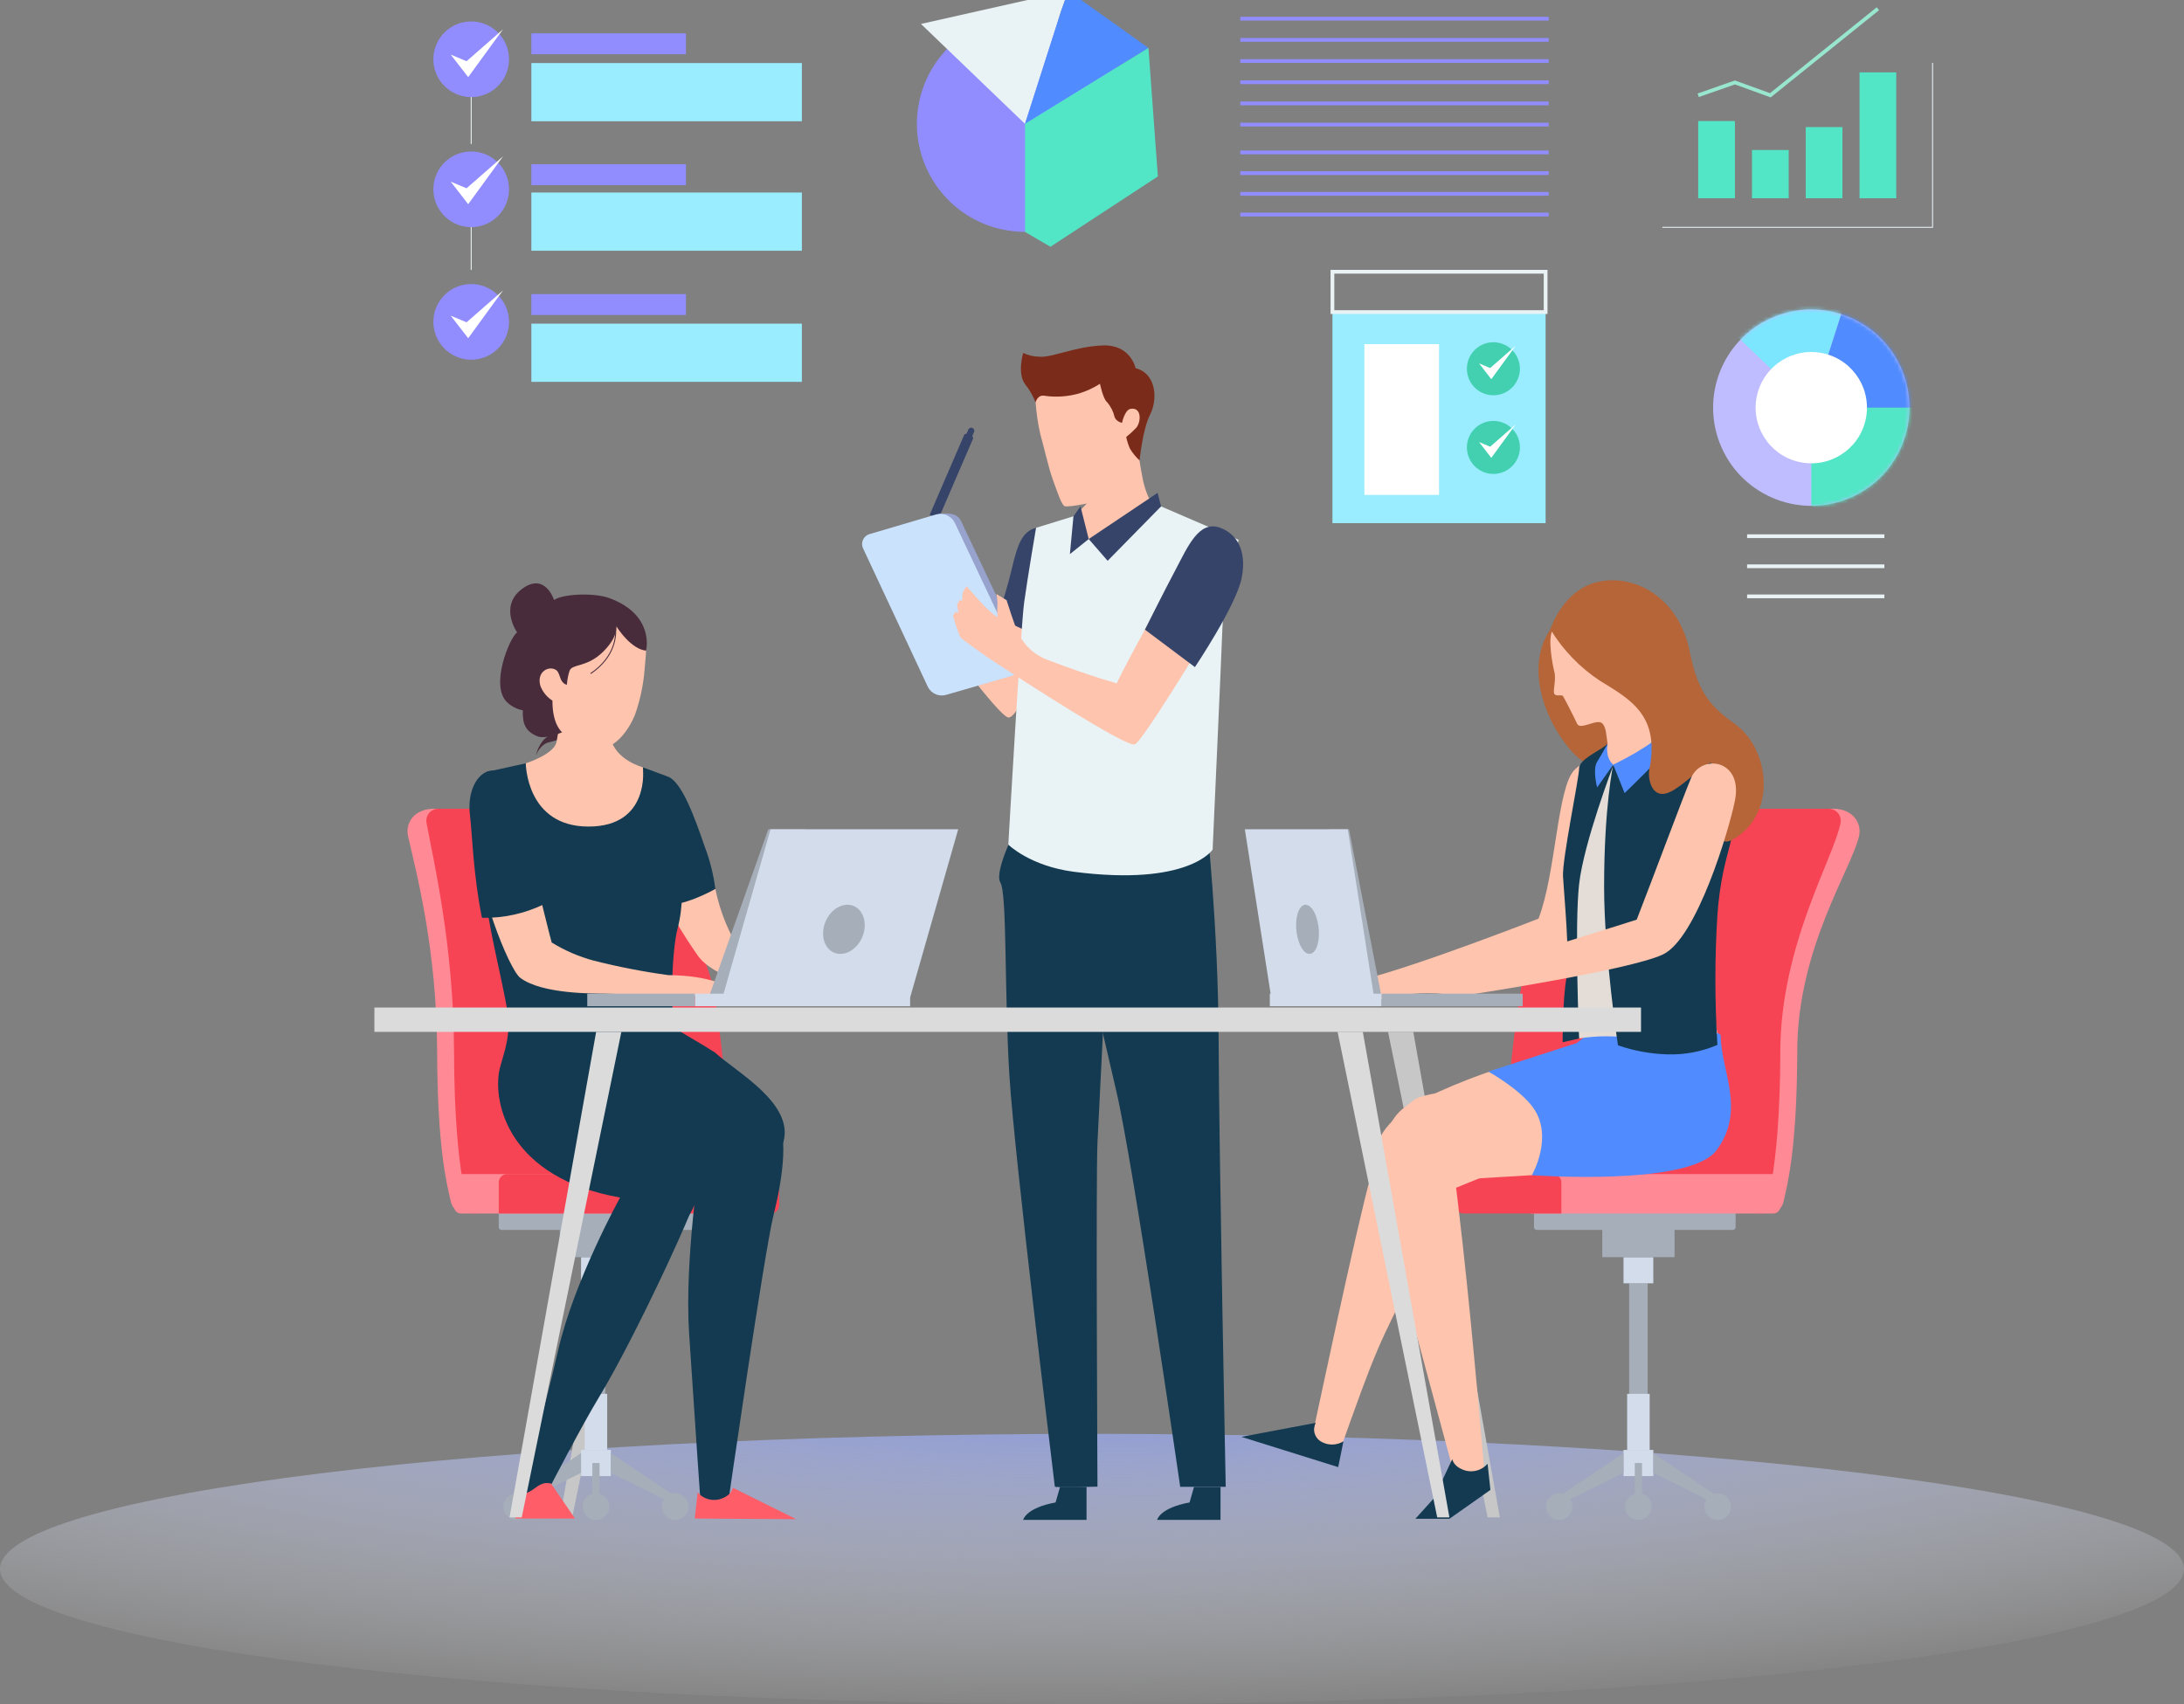 <svg width="583" height="455" viewBox="0 0 583 455" fill="none" xmlns="http://www.w3.org/2000/svg">
<rect x="0" y="0" width="583" height="455" fill="#808080" stroke="none"/>
<path d="M291.5 455C452.491 455 583 438.848 583 418.923C583 398.998 452.491 382.846 291.5 382.846C130.509 382.846 0 398.998 0 418.923C0 438.848 130.509 455 291.5 455Z" fill="url(#paint0_radial)"/>
<path d="M125.783 51.946V72.074" stroke="#E9F2F4" stroke-width="0.25" stroke-miterlimit="10"/>
<path d="M135.879 50.541C135.879 52.539 135.288 54.491 134.179 56.152C133.07 57.813 131.493 59.108 129.648 59.873C127.803 60.637 125.773 60.838 123.815 60.448C121.856 60.059 120.057 59.097 118.645 57.685C117.232 56.273 116.27 54.474 115.881 52.515C115.491 50.556 115.691 48.526 116.455 46.68C117.219 44.835 118.513 43.258 120.173 42.148C121.834 41.038 123.786 40.446 125.783 40.446C128.46 40.446 131.028 41.51 132.921 43.403C134.814 45.296 135.878 47.864 135.879 50.541Z" fill="#918DFF"/>
<path d="M125.783 18.908V38.449" stroke="#E9F2F4" stroke-width="0.25" stroke-miterlimit="10"/>
<path d="M135.879 15.823C135.879 17.82 135.288 19.773 134.179 21.433C133.07 23.095 131.493 24.389 129.648 25.154C127.803 25.919 125.773 26.119 123.815 25.73C121.856 25.34 120.057 24.379 118.645 22.967C117.232 21.555 116.27 19.755 115.881 17.796C115.491 15.838 115.691 13.807 116.455 11.962C117.219 10.116 118.513 8.539 120.173 7.429C121.834 6.32 123.786 5.727 125.783 5.727C128.46 5.728 131.027 6.791 132.92 8.684C134.814 10.578 135.878 13.145 135.879 15.823Z" fill="#918DFF"/>
<path d="M124.982 20.593L120.313 14.581L124.544 16.345L134.274 7.833L124.982 20.593Z" fill="white"/>
<path d="M135.879 85.936C135.879 87.933 135.288 89.886 134.179 91.547C133.07 93.208 131.493 94.502 129.648 95.267C127.803 96.032 125.773 96.232 123.815 95.843C121.856 95.454 120.057 94.492 118.645 93.08C117.232 91.668 116.27 89.868 115.881 87.909C115.491 85.951 115.691 83.92 116.455 82.075C117.219 80.23 118.513 78.652 120.173 77.543C121.834 76.433 123.786 75.841 125.783 75.841C128.46 75.841 131.028 76.904 132.921 78.797C134.814 80.69 135.878 83.258 135.879 85.936Z" fill="#918DFF"/>
<path d="M124.982 54.517L120.313 48.505L124.544 50.269L134.274 41.757L124.982 54.517Z" fill="white"/>
<path d="M124.982 90.305L120.313 84.293L124.544 86.057L134.274 77.545L124.982 90.305Z" fill="white"/>
<path d="M183.104 8.909H141.844V14.481H183.104V8.909Z" fill="#918DFF"/>
<path d="M214.055 16.835H141.844V32.377H214.055V16.835Z" fill="#9AEDFF"/>
<path d="M214.055 51.404H141.844V66.946H214.055V51.404Z" fill="#9AEDFF"/>
<path d="M214.055 86.411H141.844V101.953H214.055V86.411Z" fill="#9AEDFF"/>
<path d="M183.104 43.853H141.844V49.425H183.104V43.853Z" fill="#918DFF"/>
<path d="M183.104 78.531H141.844V84.103H183.104V78.531Z" fill="#918DFF"/>
<path d="M302.061 37.655C304.593 21.93 293.902 7.13 278.18 4.597C262.459 2.064 247.661 12.757 245.128 28.482C242.596 44.206 253.287 59.006 269.009 61.539C284.73 64.072 299.528 53.379 302.061 37.655Z" fill="#918DFF"/>
<path d="M283.285 2.859L273.612 33.077L245.84 6.391L285.183 -2.455L283.285 2.859Z" fill="#E9F2F4"/>
<path d="M283.285 2.859L273.612 33.077L306.566 12.797L285.177 -2.456L283.285 2.859Z" fill="#508CFF"/>
<path d="M273.612 61.92V33.074L306.566 12.794L309.081 47.106L280.407 65.885L273.612 61.92Z" fill="#52E6C6"/>
<path d="M331.079 4.989H413.414" stroke="#918DFF" stroke-miterlimit="10"/>
<path d="M331.079 10.645H413.414" stroke="#918DFF" stroke-miterlimit="10"/>
<path d="M331.079 16.3H413.414" stroke="#918DFF" stroke-miterlimit="10"/>
<path d="M331.079 21.956H413.414" stroke="#918DFF" stroke-miterlimit="10"/>
<path d="M331.079 27.611H413.414" stroke="#918DFF" stroke-miterlimit="10"/>
<path d="M331.079 33.267H413.414" stroke="#918DFF" stroke-miterlimit="10"/>
<path d="M331.079 40.696H413.414" stroke="#918DFF" stroke-miterlimit="10"/>
<path d="M331.079 46.226H413.414" stroke="#918DFF" stroke-miterlimit="10"/>
<path d="M331.079 51.756H413.414" stroke="#918DFF" stroke-miterlimit="10"/>
<path d="M331.079 57.286H413.414" stroke="#918DFF" stroke-miterlimit="10"/>
<path d="M494.142 132.806C507.372 126.933 513.337 111.446 507.465 98.214C501.593 84.982 486.109 79.016 472.879 84.889C459.649 90.761 453.684 106.249 459.556 119.481C465.428 132.713 480.912 138.679 494.142 132.806Z" fill="#BFBDFF"/>
<mask id="mask0" mask-type="alpha" maskUnits="userSpaceOnUse" x="457" y="82" width="53" height="54">
<path d="M494.142 132.806C507.372 126.933 513.337 111.446 507.465 98.214C501.593 84.982 486.109 79.016 472.879 84.889C459.649 90.761 453.684 106.249 459.556 119.481C465.428 132.713 480.912 138.679 494.142 132.806Z" fill="#918DFF"/>
</mask>
<g mask="url(#mask0)">
<path d="M492.299 81.389L483.509 108.848L458.276 84.598L494.021 76.56L492.299 81.389Z" fill="#7CE6FE"/>
<path d="M492.299 81.388L483.509 108.847L517.62 111.814L505.539 84.46L492.299 81.388Z" fill="#508CFF"/>
<path d="M483.509 135.058V108.847H512.839L515.74 121.602L489.682 138.666L483.509 135.058Z" fill="#52E6C6"/>
</g>
<path d="M497.968 112.272C499.86 104.286 494.92 96.278 486.936 94.386C478.951 92.494 470.944 97.434 469.052 105.421C467.161 113.407 472.1 121.415 480.085 123.307C488.07 125.199 496.077 120.258 497.968 112.272Z" fill="white"/>
<path d="M466.372 143.168H503.018" stroke="#E9F2F4" stroke-miterlimit="10"/>
<path d="M466.372 151.199H503.018" stroke="#E9F2F4" stroke-miterlimit="10"/>
<path d="M466.372 159.231H503.018" stroke="#E9F2F4" stroke-miterlimit="10"/>
<path d="M149.485 405.149H152.741L179.331 275.514H172.597L149.485 405.149Z" fill="#C7C7C7"/>
<path d="M400.372 405.149H397.116L370.525 275.514H377.261L400.372 405.149Z" fill="#C7C7C7"/>
<path d="M145.186 197.48C144.131 198.677 143.405 200.126 143.077 201.687C143.505 200.516 144.261 199.493 145.255 198.741C146.594 197.891 148.375 198.008 149.721 197.172C150.9 196.254 151.767 194.995 152.205 193.567C151.197 194.453 150.025 195.133 148.755 195.567C147.401 195.834 146.158 196.501 145.186 197.48Z" fill="#482C3B"/>
<path d="M156.609 390.629H161.559V342.648H156.609V390.629Z" fill="#A6AEBA"/>
<path d="M155.104 342.648H163.062V335.663H155.104V342.648Z" fill="#D2DCEB"/>
<path d="M156.078 387.137H162.088V372.163H156.078V387.137Z" fill="#D2DCEB"/>
<path d="M155.104 394.122H163.062V387.137H155.104V394.122Z" fill="#D2DCEB"/>
<path d="M149.437 335.663H168.729V322.439H149.437V335.663Z" fill="#A6AEBA"/>
<path d="M133.871 328.387H186.225C186.63 328.387 186.959 328.059 186.959 327.653V319.219C186.959 318.813 186.63 318.485 186.225 318.485H133.871C133.466 318.485 133.137 318.813 133.137 319.219V327.653C133.137 328.059 133.466 328.387 133.871 328.387Z" fill="#A6AEBA"/>
<path d="M139.911 400.795L155.106 393.26V388.006L137.917 399.53L139.911 400.795Z" fill="#A6AEBA"/>
<path d="M137.915 405.832C139.881 405.832 141.475 404.238 141.475 402.271C141.475 400.305 139.881 398.711 137.915 398.711C135.949 398.711 134.355 400.305 134.355 402.271C134.355 404.238 135.949 405.832 137.915 405.832Z" fill="#A6AEBA"/>
<path d="M159.083 405.832C161.049 405.832 162.643 404.238 162.643 402.271C162.643 400.305 161.049 398.711 159.083 398.711C157.117 398.711 155.523 400.305 155.523 402.271C155.523 404.238 157.117 405.832 159.083 405.832Z" fill="#A6AEBA"/>
<path d="M178.257 400.795L163.062 393.26V388.006L180.251 399.53L178.257 400.795Z" fill="#A6AEBA"/>
<path d="M183.814 402.27C183.814 402.974 183.605 403.663 183.214 404.248C182.823 404.834 182.267 405.29 181.616 405.559C180.966 405.829 180.25 405.899 179.559 405.762C178.869 405.625 178.235 405.286 177.737 404.788C177.239 404.29 176.9 403.655 176.762 402.965C176.625 402.274 176.696 401.558 176.965 400.907C177.234 400.257 177.691 399.701 178.276 399.31C178.862 398.918 179.55 398.71 180.254 398.71C180.721 398.71 181.184 398.802 181.616 398.981C182.048 399.159 182.441 399.422 182.771 399.752C183.102 400.083 183.364 400.475 183.543 400.907C183.722 401.339 183.814 401.802 183.814 402.27Z" fill="#A6AEBA"/>
<path d="M158.12 402.227H160.048V390.628H158.12V402.227Z" fill="#A6AEBA"/>
<path d="M124.187 323.908C123.324 323.938 122.476 323.67 121.787 323.148C121.098 322.627 120.609 321.884 120.404 321.044C119.102 315.68 116.741 305.669 116.688 280.652C116.629 253.048 110.892 232.056 108.915 223.208C108.648 222.014 108.77 220.766 109.262 219.646C109.755 218.526 110.592 217.593 111.653 216.983C112.831 216.305 114.167 215.948 115.526 215.947H163.486C163.486 215.947 183.201 251.227 185.788 263.303C188.375 275.379 191.985 321.785 191.985 321.785L124.187 323.908Z" fill="#FF8A95"/>
<path d="M125.751 324.002C125.751 324.002 121.274 315.219 121.199 280.653C121.137 252.193 115.483 228.746 113.852 219.694C113.769 219.235 113.789 218.763 113.908 218.313C114.028 217.862 114.245 217.443 114.545 217.086C114.844 216.729 115.219 216.441 115.642 216.245C116.064 216.048 116.525 215.947 116.992 215.949H168.002C168.002 215.949 187.717 251.228 190.301 263.304C192.886 275.381 196.501 321.786 196.501 321.786L125.751 324.002Z" fill="#F74455"/>
<path d="M172.277 324.002H123.015C122.544 324.002 122.092 323.815 121.759 323.482C121.426 323.149 121.239 322.697 121.239 322.226V313.487H172.277V324.002Z" fill="#FF8A95"/>
<path d="M205.775 324.002H133.137V315.711C133.137 315.419 133.195 315.13 133.306 314.86C133.418 314.59 133.582 314.345 133.788 314.139C133.995 313.932 134.24 313.768 134.51 313.657C134.78 313.545 135.069 313.487 135.361 313.487H205.775C206.365 313.487 206.931 313.722 207.348 314.139C207.765 314.556 207.999 315.122 207.999 315.711V321.778C207.999 322.368 207.765 322.933 207.348 323.351C206.931 323.768 206.365 324.002 205.775 324.002V324.002Z" fill="#F74455"/>
<path d="M140.356 203.801C140.356 203.801 147.774 201.452 148.52 198.222C149.128 195.598 150.097 187.453 150.097 187.453H163.035C163.035 187.453 162.54 194.73 163.035 197.087C164.266 202.947 171.617 204.877 171.617 204.877L172.666 223.186L153.594 239.177L135.201 220.69L140.356 203.801Z" fill="#FEC4AD"/>
<path d="M169.946 167.494C173.202 171.846 172.545 172.461 172.098 178.458C171.781 182.669 170.915 186.82 169.52 190.806C168.641 193.066 164.04 202.784 155.839 199.236C151.301 197.274 146.148 192.439 144.663 189.112C143.462 185.608 142.87 181.924 142.915 178.219C142.83 174.231 142.81 169.057 142.954 166.083C143.457 155.574 163.977 159.535 169.946 167.494Z" fill="#FEC4AD"/>
<path d="M191.297 290.914C198.363 289.384 202.296 291.655 206.528 296.735C210.761 301.815 209.067 314.087 206.528 324.245C203.99 334.402 194.256 402.072 194.256 402.072H187.066C187.066 402.072 185.218 375.408 183.945 355.938C182.673 336.468 187.021 308.582 187.021 308.582L159.554 290.913C159.554 290.913 184.953 292.289 191.297 290.914Z" fill="#133A50"/>
<path d="M190.961 281.109C196.355 286.146 212.232 294.639 209.063 305.137L187.796 314.151C187.796 314.151 166.187 306.316 159.558 290.914L152.931 275.513L167.176 269.846L190.961 281.109Z" fill="#133A50"/>
<path d="M175.428 294.644C179.34 297.468 189.911 302.121 187.796 314.151C186.71 320.285 169.426 357.338 159.984 372.904C155.172 380.841 146.598 397.45 146.598 397.45L138.558 399.374C138.558 399.374 144.753 379.212 148.983 360.592C153.213 341.971 165.534 319.739 165.534 319.739C160.469 316.325 155.164 313.282 149.661 310.633C142.891 307.672 139.248 306.464 149.403 296.731C159.559 286.998 167.812 289.143 175.428 294.644Z" fill="#133A50"/>
<path d="M190.959 237.347C191.819 241.565 193.223 245.654 195.135 249.511C196.826 252.461 231.705 265.318 231.705 265.318H211.332C211.332 265.318 191.932 262.771 186.406 255.337C182.389 249.627 178.823 243.613 175.74 237.348L190.959 237.347Z" fill="#FEC4AD"/>
<path d="M178.467 207.426C182.075 209.031 185.408 218.146 188.071 225.915C189.482 229.599 190.452 233.436 190.959 237.348C190.959 237.348 181.638 242.68 176.693 241.346C176.693 241.346 171.997 224.474 175.23 215.95L178.467 207.426Z" fill="#133A50"/>
<path d="M160.485 281.719C170.645 281.312 180.805 281.065 190.961 281.109C186.024 277.907 181.666 275.682 180.717 274.732C178.601 272.617 179.319 253.765 180.874 247.908C182.429 242.05 182.334 235.267 181.208 232.245C180.082 229.223 178.467 207.43 178.467 207.43L171.619 204.883C171.619 204.883 173.719 220.694 157.103 220.694C140.425 220.694 140.353 203.805 140.353 203.805L129.724 206.16C129.724 206.16 128.94 226.747 129.334 236.089C129.729 245.431 134.165 261.612 135.439 270.076C136.427 276.664 134.598 280.693 133.339 285.545C141.795 282.212 151.084 281.394 160.485 281.719Z" fill="#133A50"/>
<path d="M147.093 396.091C144.808 395.633 144 396.547 141.946 397.917C140.646 398.751 139.148 399.224 137.605 399.286V405.455H153.484L147.093 396.091Z" fill="#FF5E69"/>
<path d="M195.641 397.235C195.641 397.235 195.409 399.373 191.978 400.338C190.94 400.584 189.855 400.54 188.84 400.211C187.825 399.883 186.92 399.281 186.223 398.473L185.464 405.459L212.532 405.624L195.641 397.235Z" fill="#FF5E69"/>
<path d="M196.117 263.706C193.077 263.345 190.158 260.5 178.382 260.36C171.686 259.442 165.047 258.15 158.496 256.49C154.537 255.434 150.754 253.802 147.269 251.646C147.269 251.646 142.954 235.555 141.307 225.344C136.519 224.82 131.747 224.207 127.001 223.404C126.831 236.15 135.861 258.818 138.866 261.075C144.716 265.477 158.466 265.258 161.768 265.319C169.417 265.455 202.011 266.337 202.011 266.337C202.011 266.337 204.523 264.705 196.117 263.706Z" fill="#FEC4AD"/>
<path d="M145.148 241.468C145.148 241.468 140.806 215.998 139.556 213.319C133.06 199.468 124.137 206.848 125.446 217.568C126.002 222.131 126.358 233.924 128.664 245.06C134.364 245.173 140.011 243.943 145.148 241.468Z" fill="#133A50"/>
<path d="M189.178 266.334H202.012L214.846 221.421H205.089L189.178 266.334Z" fill="#A6AEBA"/>
<path d="M192.861 266.334H242.951L255.785 221.421H205.695L192.861 266.334Z" fill="#D2DCEB"/>
<path d="M185.492 268.668H242.951V265.318H185.492V268.668Z" fill="#D2DCEB"/>
<path d="M156.763 268.668H185.492V265.318H156.763V268.668Z" fill="#A6AEBA"/>
<path d="M220.372 246.062C218.921 249.502 219.943 253.214 222.651 254.356C225.359 255.497 228.729 253.638 230.18 250.201C231.632 246.764 230.609 243.049 227.901 241.907C225.193 240.766 221.821 242.625 220.372 246.062Z" fill="#A6AEBA"/>
<path d="M133.342 285.54C131.451 294.646 135.92 314.546 165.533 319.744L182.423 326.587C184.442 324.095 185.899 321.197 186.694 318.09C187.489 314.982 187.603 311.74 187.028 308.585C184.91 298.145 173.054 294.171 165.242 281.541C165.242 281.541 152.97 276.409 145.084 279.157C140.796 280.51 136.81 282.677 133.342 285.54Z" fill="#133A50"/>
<path d="M172.469 173.706C172.469 173.706 168.91 173.842 164.533 167.247C164.533 167.247 165.004 170.233 160.746 174.258C156.489 178.284 152.67 177.192 152.029 179.135C151.639 180.33 151.403 181.571 151.329 182.826C151.329 182.826 150.615 182.816 149.923 181.774C149.467 181.086 149.235 179.413 148.463 178.903C146.519 177.614 143.172 179.34 144.248 183.124C144.87 184.751 146 186.134 147.469 187.069C147.42 193.53 150.057 195.517 150.057 195.517C150.057 195.517 145.682 197.502 143.457 196.591C140.258 195.281 139.446 193.275 139.562 189.658C137.952 189.341 136.467 188.568 135.282 187.432C130.821 183.005 135.96 170.397 138.032 168.843C138.032 168.843 133.156 161.937 139.283 157.296C145.499 152.588 147.902 160.198 147.902 160.198C149.965 158.641 158.431 158.117 162.743 159.723C174.89 164.246 172.469 173.706 172.469 173.706Z" fill="#482C3B"/>
<path d="M164.249 167.177C164.631 169.644 164.268 175.375 157.659 179.861" stroke="#482C3B" stroke-width="0.25" stroke-miterlimit="10"/>
<path d="M439.834 342.648H434.884V390.629H439.834V342.648Z" fill="#A6AEBA"/>
<path d="M441.338 335.663H433.379V342.648H441.338V335.663Z" fill="#D2DCEB"/>
<path d="M440.365 372.163H434.355V387.137H440.365V372.163Z" fill="#D2DCEB"/>
<path d="M441.338 387.137H433.379V394.122H441.338V387.137Z" fill="#D2DCEB"/>
<path d="M447.004 322.439H427.713V335.663H447.004V322.439Z" fill="#A6AEBA"/>
<path d="M462.572 318.485H410.219C409.813 318.485 409.485 318.813 409.485 319.219V327.653C409.485 328.059 409.813 328.387 410.219 328.387H462.572C462.977 328.387 463.306 328.059 463.306 327.653V319.219C463.306 318.813 462.977 318.485 462.572 318.485Z" fill="#A6AEBA"/>
<path d="M456.532 400.795L441.338 393.26V388.006L458.526 399.53L456.532 400.795Z" fill="#A6AEBA"/>
<path d="M462.086 402.27C462.086 402.974 461.878 403.663 461.486 404.248C461.095 404.834 460.539 405.29 459.889 405.559C459.238 405.829 458.523 405.899 457.832 405.762C457.141 405.625 456.507 405.286 456.009 404.788C455.511 404.29 455.172 403.655 455.035 402.965C454.898 402.274 454.968 401.558 455.238 400.907C455.507 400.257 455.963 399.701 456.549 399.31C457.134 398.918 457.822 398.709 458.527 398.709C458.994 398.709 459.457 398.802 459.889 398.981C460.321 399.159 460.713 399.422 461.044 399.752C461.374 400.083 461.637 400.475 461.815 400.907C461.994 401.339 462.086 401.802 462.086 402.27Z" fill="#A6AEBA"/>
<path d="M437.359 405.832C439.325 405.832 440.918 404.238 440.918 402.271C440.918 400.305 439.325 398.711 437.359 398.711C435.392 398.711 433.799 400.305 433.799 402.271C433.799 404.238 435.392 405.832 437.359 405.832Z" fill="#A6AEBA"/>
<path d="M418.186 400.795L433.381 393.26V388.006L416.192 399.53L418.186 400.795Z" fill="#A6AEBA"/>
<path d="M416.192 405.832C418.158 405.832 419.752 404.238 419.752 402.271C419.752 400.305 418.158 398.711 416.192 398.711C414.226 398.711 412.632 400.305 412.632 402.271C412.632 404.238 414.226 405.832 416.192 405.832Z" fill="#A6AEBA"/>
<path d="M438.323 390.629H436.395V402.228H438.323V390.629Z" fill="#A6AEBA"/>
<path d="M472.255 323.908C473.119 323.938 473.967 323.67 474.656 323.148C475.346 322.627 475.835 321.884 476.041 321.044C477.342 315.68 479.704 305.669 479.757 280.652C479.815 253.047 494.283 232.056 496.258 223.208C496.526 222.014 496.405 220.766 495.912 219.645C495.42 218.525 494.581 217.592 493.52 216.983C492.343 216.304 491.007 215.947 489.648 215.947H432.956C432.956 215.947 413.241 251.227 410.654 263.303C408.067 275.379 404.457 321.785 404.457 321.785L472.255 323.908Z" fill="#FF8A95"/>
<path d="M470.69 324.002C470.69 324.002 475.167 315.219 475.243 280.653C475.304 252.193 489.689 228.746 491.322 219.694C491.405 219.235 491.386 218.764 491.266 218.313C491.146 217.862 490.929 217.444 490.629 217.086C490.33 216.729 489.955 216.442 489.533 216.245C489.11 216.049 488.649 215.948 488.183 215.949H428.445C428.445 215.949 408.73 251.228 406.143 263.304C403.556 275.38 399.946 321.786 399.946 321.786L470.69 324.002Z" fill="#F74455"/>
<path d="M408.462 313.487H475.201V322.226C475.201 322.697 475.014 323.149 474.681 323.482C474.348 323.815 473.896 324.002 473.425 324.002H408.462V313.487Z" fill="#FF8A95"/>
<path d="M390.668 313.487H414.578C415.167 313.488 415.732 313.723 416.148 314.14C416.565 314.557 416.798 315.122 416.798 315.711V324.002H390.666C390.374 324.002 390.085 323.944 389.816 323.833C389.546 323.721 389.301 323.557 389.095 323.35C388.888 323.144 388.725 322.899 388.613 322.629C388.501 322.359 388.444 322.07 388.444 321.778V315.711C388.444 315.122 388.678 314.556 389.095 314.139C389.512 313.722 390.078 313.487 390.668 313.487V313.487Z" fill="#F74455"/>
<path d="M420.288 205.573C415.668 210.173 415.355 233.287 410.681 245.286C410.681 245.286 378.828 257.741 364.309 261.399L369.349 266.711C369.349 266.711 412.507 256.337 417.983 252.693C426.349 247.13 431.211 224.606 432.009 213.335C432.807 202.065 425.117 200.767 420.288 205.573Z" fill="#FEC4AD"/>
<path d="M367.851 262.232L364.311 261.399C364.311 261.399 357.027 260.733 354.695 260.4C352.362 260.068 349.573 262.733 346.389 263.732C344.191 264.483 342.086 265.484 340.117 266.717H342.662L347.852 267.568L352.531 266.717C355.452 266.437 358.394 266.437 361.315 266.717C363.986 267.001 366.68 267.001 369.351 266.717L367.851 262.232Z" fill="#FEC4AD"/>
<path d="M399.376 285.527C389.49 288.803 377.371 294.054 373.819 297.359C370.268 300.665 363.277 305.352 368.916 323.501C372.521 335.097 388.231 393.844 388.231 393.844L396.191 392.427C396.191 392.427 393.363 358.387 390.531 332.922C389.158 320.574 388.691 317.135 388.691 317.135L399.376 312.783C412.921 307.22 408.279 283.951 408.279 283.951L399.376 285.527Z" fill="#FEC4AD"/>
<path d="M377.252 293.813C373.701 297.115 371.193 296.009 365.864 314.253C362.459 325.91 350.043 384.698 350.043 384.698L357.459 387.917C367.489 359.817 367.477 359.844 379.196 337.033C382.719 330.048 385.424 322.68 387.256 315.074L408.92 313.772C422.465 308.209 417.821 288.432 417.821 288.432C417.821 288.432 380.797 290.508 377.252 293.813Z" fill="#FEC4AD"/>
<path d="M459.316 276.332C459.316 285.83 466.186 296.313 458.231 307.107C451.031 316.869 408.924 313.775 408.924 313.775C408.924 313.775 414.864 303.487 409.224 295.699C405.621 290.722 397.311 286.112 397.311 286.112L420.867 278.504L439.777 263.812L459.316 276.332Z" fill="#508CFF"/>
<path d="M435.689 203.478C434.415 207.808 425.378 207.722 418.711 199.638C412.045 191.553 407.21 177.773 413.865 168.036C420.521 158.299 429.422 177.155 432.451 187.183C434.169 192.468 435.256 197.937 435.689 203.478Z" fill="#B56537"/>
<path d="M414.668 167.9C412.88 170.025 414.591 178.119 414.905 179.321C415.512 181.645 414.333 184.846 415.008 185.385C415.682 185.924 416.018 185.485 417.163 185.755C417.285 185.784 420.419 191.933 420.974 193.207C421.817 195.146 426.363 191.715 427.74 193.168C428.737 194.222 428.78 196.178 429.118 198.604L426.46 209.339L448.152 205.162C448.152 205.162 441.819 195.728 440.203 191.415C438.588 187.101 440.61 182.386 440.068 176.592C439.525 170.798 436.947 163.352 428.749 162.578C426.147 162.263 423.507 162.583 421.055 163.509C418.603 164.436 416.412 165.942 414.668 167.9Z" fill="#FEC4AD"/>
<path d="M421.529 277.268C426.342 276.497 431.247 276.497 436.06 277.268C445.086 278.476 458.457 275.946 458.457 275.946C458.457 275.946 452.978 247.685 453.313 234.865C453.648 222.045 454.67 208.219 454.67 208.219L430.64 204.171C430.64 204.171 424.823 206.252 421.536 215.638C418.249 225.024 418.745 265.517 421.529 277.268Z" fill="#E4DDD7"/>
<path d="M429.118 198.604C427.346 200.368 421.53 202.651 421.53 205.182C421.53 207.713 416.977 229.47 417.23 234.021C417.482 238.572 419.155 255.877 418.143 261.189C417.131 266.501 417.131 278.286 417.131 278.286L421.53 277.273C421.53 277.273 420.266 247.183 421.53 236.053C422.795 224.922 430.635 204.43 430.635 204.43L427.684 203.418L429.118 198.604Z" fill="#133A50"/>
<path d="M437.859 204.423L430.634 204.171C430.634 204.171 428.202 215.298 428.202 236.736C428.202 254.783 431.898 279.105 431.898 279.105C436.146 280.573 440.593 281.388 445.086 281.52C449.674 281.664 454.238 280.801 458.457 278.991C457.725 267.387 457.725 255.748 458.457 244.144C459.722 226.94 464.321 223.029 463.432 211.761C461.959 193.074 445.051 199.619 445.051 199.619L437.859 204.423Z" fill="#133A50"/>
<path d="M430.635 204.171C430.635 204.171 442.271 198.608 444.041 195.062C444.672 196.5 445.016 198.047 445.054 199.616C444.801 201.133 433.672 211.759 433.672 211.759L430.635 204.171Z" fill="#508CFF"/>
<path d="M440.274 205.497C443.123 191.134 435.489 186.907 427.136 181.789C421.744 178.25 417.21 173.55 413.867 168.033C413.867 168.033 417.101 157.523 426.532 155.368C435.964 153.213 448.01 159.092 451.054 173.957C453.211 184.502 456.033 188.215 463.18 193.361C471.8 199.568 474.379 215.393 464.323 223.018C455.02 230.074 460.399 213.318 456.946 203.915C456.363 202.323 449.126 210.414 445.087 211.751C440.845 213.162 439.814 207.809 440.274 205.497Z" fill="#B56537"/>
<path d="M429.118 198.604C429.118 198.604 428.358 202.145 430.635 204.167L426.336 210.239C426.336 210.239 425.069 205.433 426.336 203.407C427.603 201.381 429.118 198.604 429.118 198.604Z" fill="#508CFF"/>
<path d="M387.676 389.584C387.676 389.584 387.908 391.723 391.339 392.688C392.378 392.933 393.464 392.889 394.479 392.561C395.494 392.232 396.4 391.631 397.097 390.823L397.854 397.809L386.915 405.521H377.826L382.744 400.07L387.676 389.584Z" fill="#133A50"/>
<path d="M351.212 379.908C350.766 380.752 350.658 381.735 350.91 382.655C351.162 383.576 351.755 384.366 352.569 384.865C353.483 385.415 354.531 385.704 355.598 385.699C356.665 385.695 357.711 385.398 358.621 384.841L357.218 391.726L331.384 383.643L351.212 379.908Z" fill="#133A50"/>
<path d="M451.408 207.745C448.911 213.767 441.579 233.548 436.907 245.544C436.907 245.544 402.963 256.421 388.444 260.078L393.484 265.39C393.484 265.39 434.884 259.049 443.864 254.864C452.971 250.62 461.597 221.423 463.128 213.759C465.344 202.684 454.104 201.243 451.408 207.745Z" fill="#FEC4AD"/>
<path d="M391.985 260.911L388.444 260.079C388.444 260.079 381.16 259.413 378.828 259.078C376.496 258.742 373.707 261.41 370.523 262.409C368.325 263.16 366.22 264.162 364.251 265.394H366.793L371.981 266.245L376.662 265.394C379.583 265.114 382.525 265.114 385.446 265.394C388.117 265.677 390.81 265.677 393.481 265.394L391.985 260.911Z" fill="#FEC4AD"/>
<path d="M257.376 116.128L248.168 137.484L250.529 138.502L259.743 117.135C259.768 117.077 259.781 117.014 259.782 116.951C259.782 116.888 259.77 116.826 259.747 116.768C259.723 116.709 259.688 116.656 259.643 116.611C259.599 116.566 259.546 116.531 259.488 116.507C258.993 116.296 258.495 116.086 257.996 115.878C257.88 115.83 257.751 115.83 257.635 115.877C257.519 115.923 257.426 116.013 257.376 116.128Z" fill="#364469"/>
<path d="M257.441 121.347L255.905 120.684L258.483 114.692C258.571 114.489 258.736 114.329 258.942 114.247C259.148 114.165 259.378 114.168 259.582 114.255C259.785 114.343 259.946 114.509 260.028 114.715C260.109 114.921 260.106 115.151 260.019 115.355L257.441 121.347Z" fill="#364469"/>
<path d="M281.58 166.833C281.58 166.833 272.527 191.705 269.235 191.586C266.76 191.496 250.21 168.87 247.548 164.954C244.887 161.038 239.715 151.833 239.715 151.833L246.451 149.738C246.451 149.738 258.043 163.7 261.019 166.208C263.994 168.716 265.247 169.654 265.247 169.654L268.693 160.236L281.58 166.833Z" fill="#FEC4AD"/>
<path d="M276.573 140.921C272.927 141.89 271.668 145.136 270.103 151.832C269.043 156.234 267.76 160.58 266.258 164.851L278.247 170.436C278.247 170.436 280.409 158.531 281.207 151.009C282.005 143.488 279.755 140.073 276.573 140.921Z" fill="#364469"/>
<path d="M325.809 397.009V405.818H308.884C308.884 405.818 309.521 402.63 317.547 401.16L318.728 397.011L325.809 397.009Z" fill="#133A50"/>
<path d="M290.043 397.009V405.818H273.119C273.119 405.818 273.755 402.63 281.781 401.16L282.962 397.011L290.043 397.009Z" fill="#133A50"/>
<path d="M322.112 219.414C322.112 219.414 325.191 247.419 325.298 277.505C325.406 307.592 327.198 396.985 327.198 396.985H315.049C315.049 396.985 302.524 310.599 297.971 291.259C293.418 271.919 281.58 219.777 281.58 219.777L322.112 219.414Z" fill="#133A50"/>
<path d="M303.435 117.711C303.435 117.711 304.22 123.836 304.866 126.953C305.188 128.915 305.745 130.832 306.524 132.662C307.578 134.772 314.037 141.196 314.037 141.196C314.037 141.196 293.897 151.832 287.977 151.832C282.056 151.832 284.129 139.952 284.129 139.952C284.129 139.952 290.586 134.849 291.548 132.269C292.509 129.69 293.04 122.229 293.04 122.229L303.435 117.711Z" fill="#FEC4AD"/>
<path d="M295.695 250.148C295.695 250.148 293.418 295.988 292.964 305.015C292.509 314.042 292.964 396.941 292.964 396.941C292.964 396.941 281.58 397.249 281.58 396.941C281.58 396.633 270.848 309.524 269.458 287.282C268.069 265.04 268.88 238.677 267.035 235.601C265.19 232.525 272.018 219.563 272.018 219.563L288.13 223.861L295.695 250.148Z" fill="#133A50"/>
<path d="M309.933 135.21L330.64 144.144C330.64 144.144 326.545 160.905 326.317 167.568C326.089 174.23 323.7 226.855 323.7 226.855C323.7 226.855 317.343 236.704 286.757 232.782C274.964 231.271 269.164 225.522 269.164 225.522C269.164 225.522 272.47 167.568 273.382 160.905C274.293 154.243 276.569 140.921 276.569 140.921L286.545 137.85L290.615 143.924L309.933 135.21Z" fill="#E9F2F4"/>
<path d="M309.013 131.598L290.621 143.921L295.677 149.735L309.937 135.209L309.013 131.598Z" fill="#364469"/>
<path d="M290.621 143.922L285.601 147.952L286.551 137.85L288.429 135.21L290.621 143.922Z" fill="#364469"/>
<path d="M271.234 180.044L253.552 185.154C252.645 185.393 251.685 185.316 250.828 184.937C249.971 184.558 249.268 183.899 248.834 183.069L231.614 146.271C231.424 145.899 231.321 145.488 231.313 145.07C231.305 144.652 231.392 144.238 231.568 143.859C231.744 143.48 232.004 143.145 232.328 142.882C232.652 142.618 233.032 142.431 233.439 142.336L250.966 137.157C254.159 136.845 255.753 137.469 256.562 139.161L273.823 175.678C274.639 177.389 274.327 178.58 271.234 180.044Z" fill="#97A3CC"/>
<path d="M270.238 180.414L252.466 185.556C251.555 185.799 250.589 185.724 249.726 185.345C248.864 184.966 248.155 184.304 247.718 183.469L230.433 146.508C230.242 146.134 230.139 145.721 230.132 145.302C230.125 144.882 230.213 144.466 230.391 144.086C230.568 143.706 230.829 143.371 231.156 143.107C231.482 142.843 231.864 142.656 232.272 142.562L249.891 137.366C250.826 137.104 251.823 137.169 252.717 137.549C253.61 137.929 254.348 138.602 254.808 139.457L272.212 176.31C272.408 176.704 272.511 177.136 272.514 177.576C272.516 178.015 272.419 178.449 272.228 178.845C272.038 179.24 271.76 179.587 271.415 179.859C271.07 180.131 270.668 180.321 270.238 180.414Z" fill="url(#paint1_linear)"/>
<path d="M321.558 170.515C321.558 170.515 305.118 197.807 302.924 198.748C300.731 199.688 272.367 181.217 267.042 177.77C261.717 174.324 257.258 170.937 256.596 170.389C255.934 169.84 254.344 164.283 254.402 164.298C254.673 163.989 254.922 163.662 255.147 163.318L255.851 163.69L255.479 161.477L256.145 160.223L256.791 160.44L257.006 158.206L257.985 156.523C257.985 156.523 260.778 159.683 262.5 161.563C263.642 162.78 264.902 163.882 266.259 164.852C266.18 163.653 266.18 162.449 266.259 161.25C266.273 160.353 266.167 159.457 265.946 158.588L268.693 160.238C268.693 160.238 271.115 167.876 271.586 168.479C272.341 170.292 273.471 171.925 274.902 173.271C276.333 174.617 278.031 175.645 279.887 176.288C291.665 180.776 298.202 182.465 298.202 182.465C297.737 182.397 308.926 162.068 308.926 162.068L321.558 170.515Z" fill="#FEC4AD"/>
<path d="M331.418 154.463C329.855 161.896 318.974 178.119 318.974 178.119L305.627 168.118C305.627 168.118 310.853 157.67 313.767 152.193C316.994 146.133 320.007 138.772 325.716 140.92C331.232 142.986 332.672 148.503 331.418 154.463Z" fill="#364469"/>
<path d="M280.036 102.038C278.614 103.327 276.252 105.92 276.441 107.436C276.654 110.299 277.075 113.144 277.7 115.946C278.456 118.455 279.924 125.037 280.997 127.925C282.07 130.812 283.303 134.777 284.196 135.149C285.088 135.521 292.878 134.147 294.345 133.069C295.811 131.99 303.591 123.446 301.934 117.125C301.934 117.125 303.969 117.39 305.225 111.141C305.552 109.513 298.926 104.879 297.899 103.263C295.396 99.336 286.265 102.427 283.654 102.63C282.416 102.855 281.138 102.646 280.036 102.038Z" fill="#FEC4AD"/>
<path d="M276.441 107.434C276.441 107.434 276.951 105.221 278.978 105.695C282 106.107 285.074 105.892 288.009 105.064C289.992 104.461 291.882 103.59 293.629 102.475C293.629 102.475 294.433 106.41 295.463 107.312C296.469 108.452 297.177 109.823 297.525 111.303C297.901 112.557 299.503 112.922 299.503 112.922C299.503 112.922 300.236 109.405 301.809 109.158C304.93 108.668 304.555 112.885 303.269 114.258C302.447 115.127 301.566 115.938 300.632 116.686C300.859 117.757 301.195 118.803 301.634 119.806C302.343 120.966 303.205 122.024 304.198 122.952C304.198 122.952 305.02 114.563 307.005 110.715C308.99 106.867 308.868 99.791 303.137 98.301C303.137 98.301 301.83 91.91 294.3 92.232C286.771 92.553 280.758 95.562 277.438 95.241C275.947 95.225 274.478 94.882 273.134 94.237C273.134 94.237 271.476 99.683 273.636 102.569C274.806 104.043 275.751 105.683 276.441 107.434Z" fill="#7B2B1A"/>
<path d="M368.83 266.334H361.791L354.753 221.421H360.104L368.83 266.334Z" fill="#A6AEBA"/>
<path d="M366.807 266.334H339.337L332.299 221.421H359.768L366.807 266.334Z" fill="#D2DCEB"/>
<path d="M368.828 265.316H338.969V268.667H368.828V265.316Z" fill="#D2DCEB"/>
<path d="M406.476 265.316H368.828V268.667H406.476V265.316Z" fill="#A6AEBA"/>
<path d="M351.721 246.062C352.516 249.502 351.957 253.214 350.471 254.356C348.986 255.497 347.137 253.638 346.343 250.201C345.549 246.764 346.107 243.049 347.592 241.907C349.078 240.766 350.927 242.625 351.721 246.062Z" fill="#A6AEBA"/>
<path d="M99.94 275.514L438.056 275.514V269.014L99.94 269.014V275.514Z" fill="#DBDBDB"/>
<path d="M136.021 405.149H139.277L165.868 275.514H159.132L136.021 405.149Z" fill="#DBDBDB"/>
<path d="M386.908 405.149H383.652L357.062 275.514H363.79L386.908 405.149Z" fill="#DBDBDB"/>
<path d="M412.59 83.326H355.682V139.679H412.59V83.326Z" fill="#9AEDFF"/>
<path d="M384.137 91.883H364.207V132.146H384.137V91.883Z" fill="white"/>
<path d="M412.59 72.557H355.682V83.326H412.59V72.557Z" stroke="#E9F2F4" stroke-miterlimit="10"/>
<path d="M405.729 98.459C405.729 99.859 405.314 101.227 404.536 102.391C403.758 103.555 402.652 104.462 401.359 104.998C400.066 105.533 398.642 105.673 397.27 105.4C395.897 105.126 394.636 104.452 393.646 103.462C392.656 102.472 391.983 101.21 391.71 99.837C391.437 98.464 391.577 97.04 392.113 95.747C392.649 94.454 393.557 93.348 394.721 92.57C395.885 91.793 397.253 91.378 398.653 91.378C399.582 91.379 400.503 91.562 401.361 91.918C402.22 92.274 403 92.795 403.657 93.453C404.314 94.11 404.836 94.891 405.191 95.749C405.547 96.608 405.73 97.529 405.729 98.459Z" fill="#43D0B1"/>
<path d="M398.093 101.244L394.819 97.028L397.786 98.269L404.609 92.298L398.093 101.244Z" fill="white"/>
<path d="M398.653 126.542C402.562 126.542 405.731 123.373 405.731 119.463C405.731 115.554 402.562 112.384 398.653 112.384C394.744 112.384 391.575 115.554 391.575 119.463C391.575 123.373 394.744 126.542 398.653 126.542Z" fill="#43D0B1"/>
<path d="M398.093 122.249L394.819 118.033L397.786 119.273L404.609 113.303L398.093 122.249Z" fill="white"/>
<path d="M463.119 32.318H453.318V52.932H463.119V32.318Z" fill="#52E6C6"/>
<path d="M477.475 40.049H467.674V52.932H477.475V40.049Z" fill="#52E6C6"/>
<path d="M491.831 33.934H482.031V52.932H491.831V33.934Z" fill="#52E6C6"/>
<path d="M506.189 19.322H496.388V52.932H506.189V19.322Z" fill="#52E6C6"/>
<path d="M453.318 25.44L463.119 22.013L472.575 25.44L501.287 2.332" stroke="#99E6CF" stroke-miterlimit="10"/>
<path d="M443.747 60.692H515.882V16.774" stroke="#E9F2F4" stroke-width="0.25" stroke-miterlimit="10"/>
<defs>
<radialGradient id="paint0_radial" cx="0" cy="0" r="1" gradientUnits="userSpaceOnUse" gradientTransform="translate(293.254 350.043) rotate(-0.462) scale(506.959 110.398)">
<stop offset="0.172" stop-color="#8595DD"/>
<stop offset="0.637" stop-color="#CBD2F0" stop-opacity="0.42"/>
<stop offset="0.989" stop-color="white" stop-opacity="0"/>
</radialGradient>
<linearGradient id="paint1_linear" x1="659.63" y1="171.586" x2="705.785" y2="171.216" gradientUnits="userSpaceOnUse">
<stop stop-color="#CBE2FC"/>
<stop offset="0.311" stop-color="#F4F9FE"/>
<stop offset="1" stop-color="#C7DDF3"/>
</linearGradient>
</defs>
</svg>
